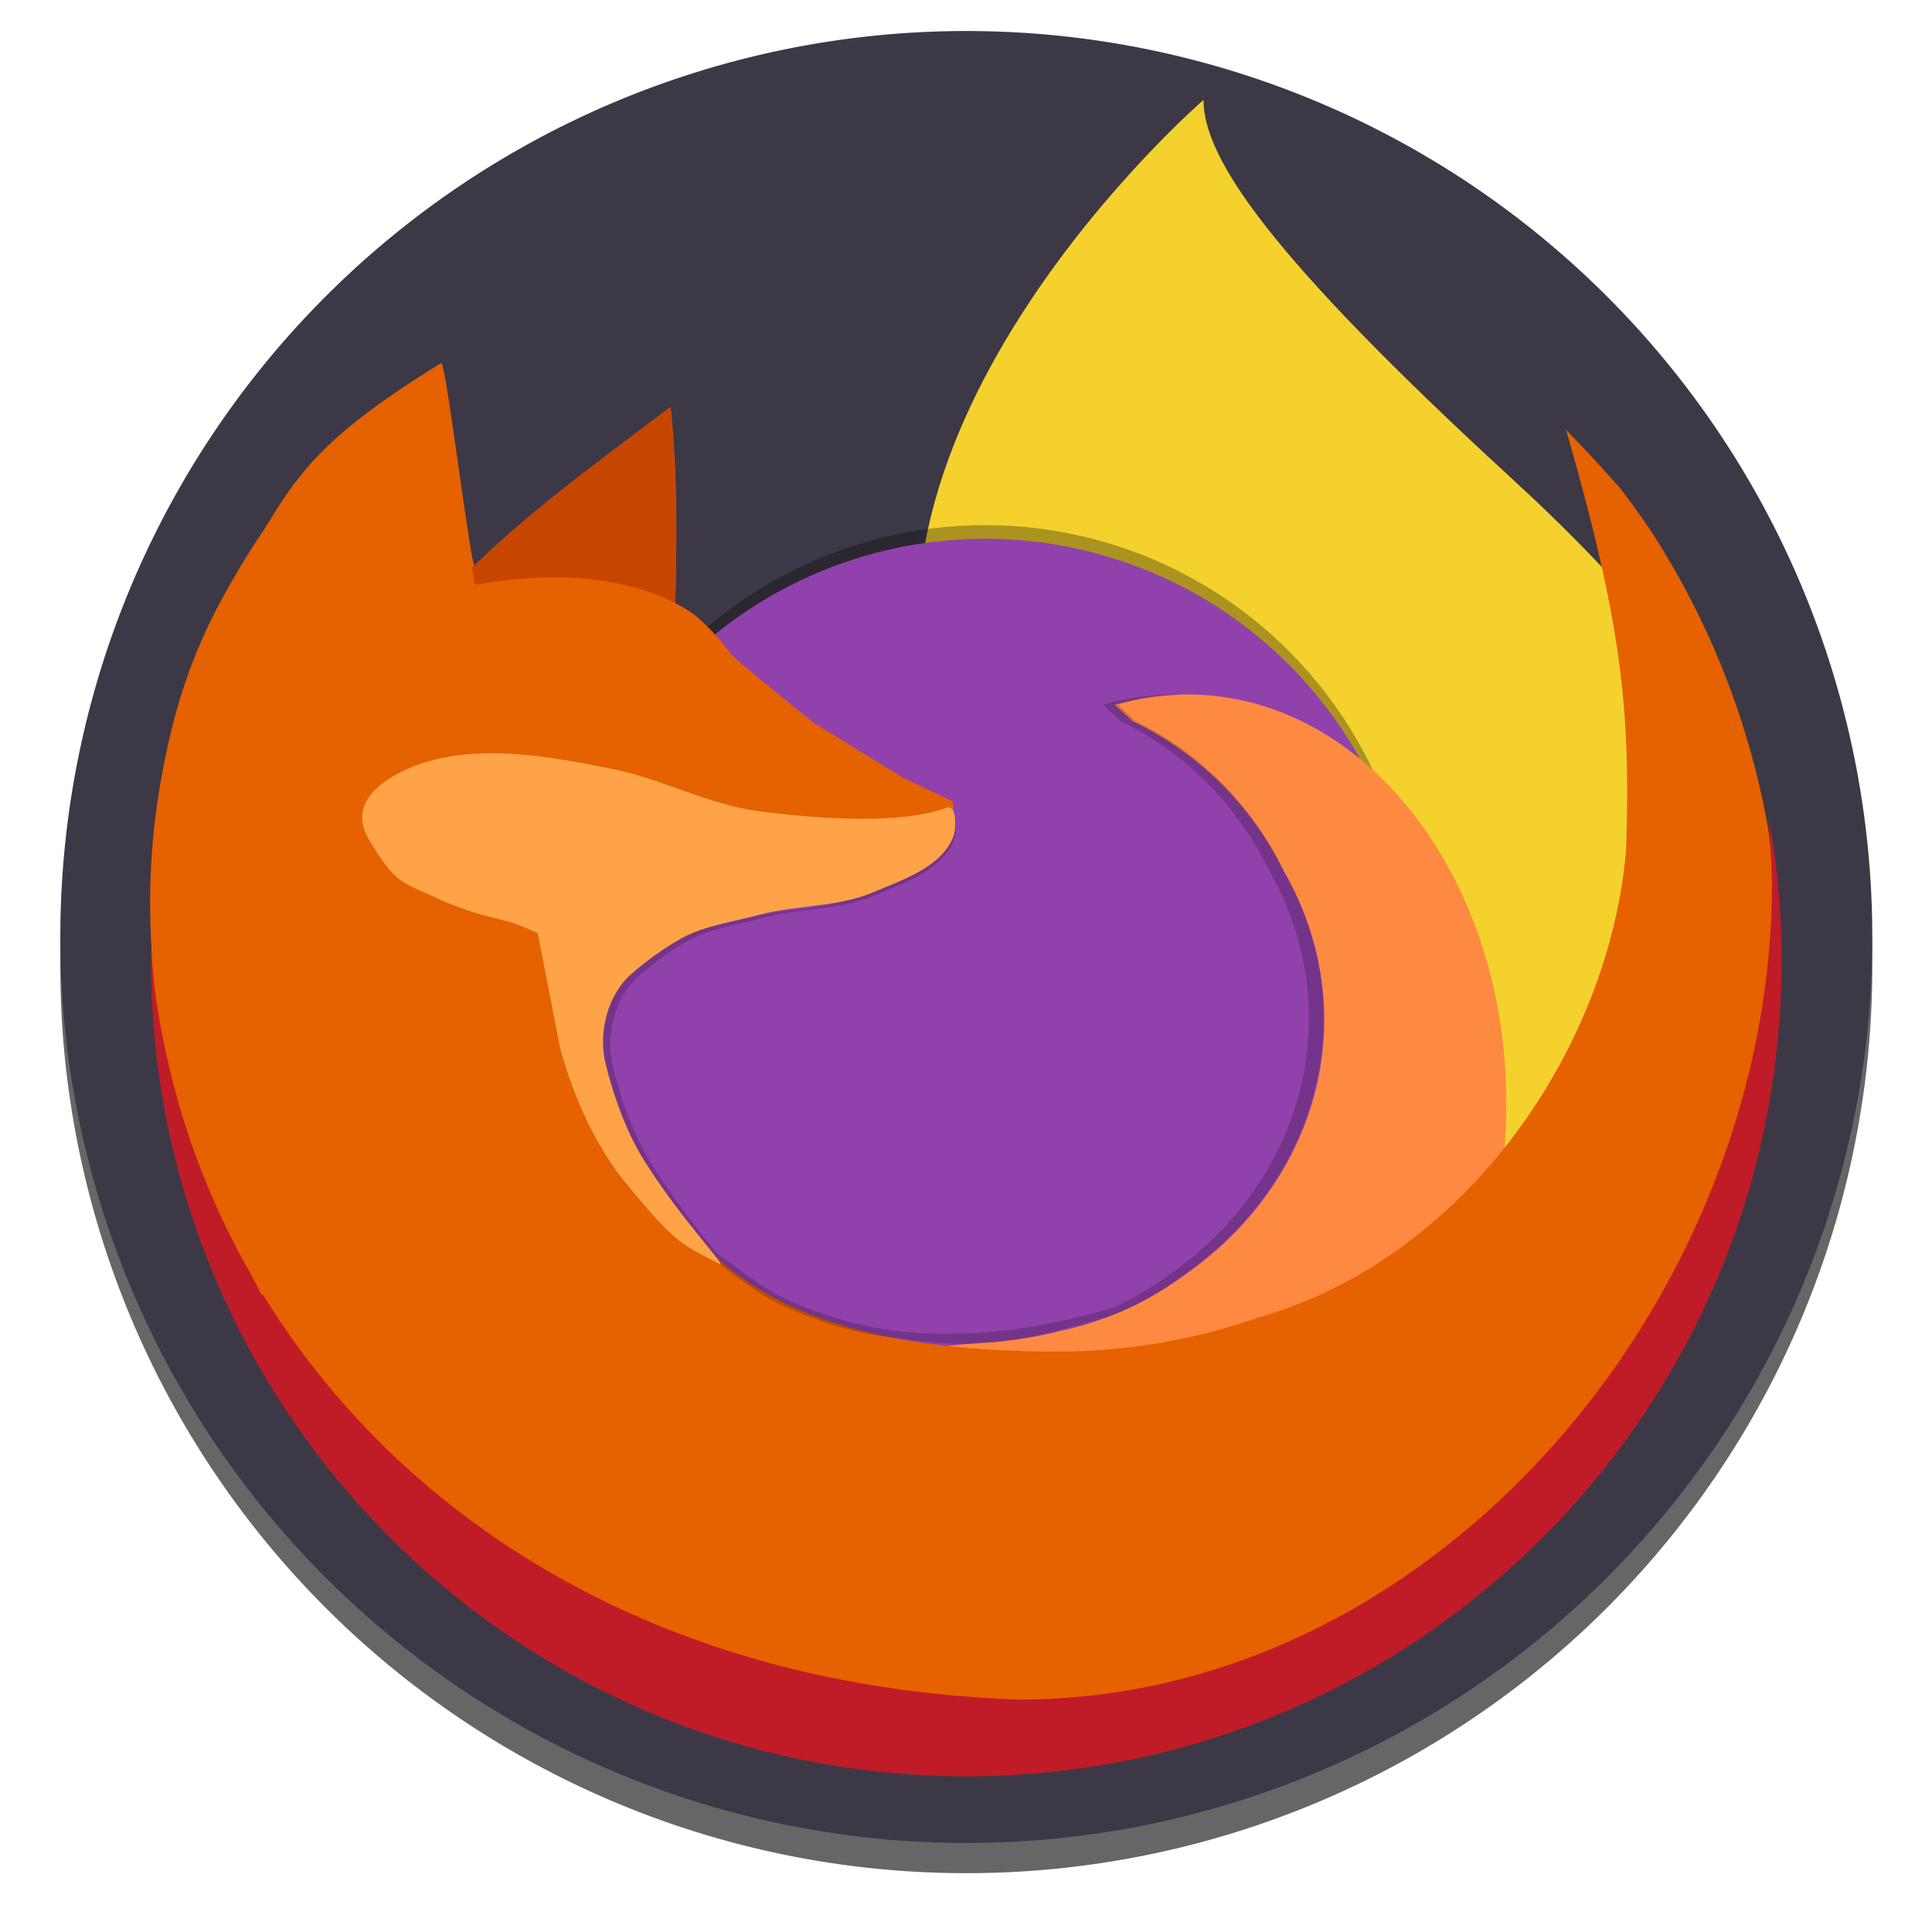 <?xml version="1.0" encoding="UTF-8" standalone="no"?>
<svg
   xmlns:osb="http://www.openswatchbook.org/uri/2009/osb"
   xmlns:dc="http://purl.org/dc/elements/1.1/"
   xmlns:cc="http://creativecommons.org/ns#"
   xmlns:rdf="http://www.w3.org/1999/02/22-rdf-syntax-ns#"
   xmlns:svg="http://www.w3.org/2000/svg"
   xmlns="http://www.w3.org/2000/svg"
   xmlns:xlink="http://www.w3.org/1999/xlink"
   xmlns:sodipodi="http://sodipodi.sourceforge.net/DTD/sodipodi-0.dtd"
   xmlns:inkscape="http://www.inkscape.org/namespaces/inkscape"
   viewBox="0 0 128 128"
   style="display:inline;enable-background:new"
   version="1.0"
   id="svg11300"
   height="128"
   width="128"
   sodipodi:docname="firefox-template4-paletta-gnome-sfondo-dark.svg"
   inkscape:version="0.92.3 (2405546, 2018-03-11)">
  <sodipodi:namedview
     pagecolor="#ffffff"
     bordercolor="#666666"
     borderopacity="1"
     objecttolerance="10"
     gridtolerance="10"
     guidetolerance="10"
     inkscape:pageopacity="0"
     inkscape:pageshadow="2"
     inkscape:window-width="1920"
     inkscape:window-height="1009"
     id="namedview24"
     showgrid="false"
     inkscape:zoom="6.5234375"
     inkscape:cx="64"
     inkscape:cy="64"
     inkscape:window-x="0"
     inkscape:window-y="34"
     inkscape:window-maximized="1"
     inkscape:current-layer="layer9"
     inkscape:measure-start="0,0"
     inkscape:measure-end="0,0" />
  <title
     id="title4162">Adwaita Icon Template</title>
  <defs
     id="defs3">
    <linearGradient
       id="linearGradient950">
      <stop
         style="stop-color:#9a9996;stop-opacity:1"
         offset="0"
         id="stop946" />
      <stop
         style="stop-color:#77767b;stop-opacity:1"
         offset="1"
         id="stop948" />
    </linearGradient>
    <linearGradient
       y2="812.882"
       x2="1662.99"
       y1="806.297"
       x1="1660.857"
       gradientTransform="matrix(1.829,-0.816,0.816,1.829,-3645.962,100.029)"
       gradientUnits="userSpaceOnUse"
       id="linearGradient1001"
       xlink:href="#linearGradient950" />
    <clipPath
       clipPathUnits="userSpaceOnUse"
       id="clipPath5154">
      <circle
         r="109.647"
         cy="924.362"
         cx="128"
         id="circle5156"
         style="fill:url(#radialGradient5158);fill-opacity:1;stroke:none" />
    </clipPath>
    <clipPath
       clipPathUnits="userSpaceOnUse"
       id="clipPath977">
      <circle
         r="109.647"
         cy="924.362"
         cx="128"
         id="circle975"
         style="fill:url(#radialGradient5158);fill-opacity:1;stroke:none" />
    </clipPath>
    <clipPath
       clipPathUnits="userSpaceOnUse"
       id="clipPath4688">
      <path
         sodipodi:nodetypes="ccccccccccc"
         inkscape:connector-curvature="0"
         id="path4690"
         d="m 106.424,889.602 c -2.245,-0.052 -4.093,1.753 -4.094,3.998 v 32.645 32.645 c -4e-5,3.079 3.333,5.004 6,3.465 l 28.27,-16.322 28.271,-16.322 c 2.666,-1.54 2.666,-5.388 0,-6.928 l -28.271,-16.322 -28.27,-16.322 c -0.581,-0.335 -1.236,-0.519 -1.906,-0.535 z"
         style="color:#000000;font-style:normal;font-variant:normal;font-weight:normal;font-stretch:normal;font-size:medium;line-height:normal;font-family:sans-serif;text-indent:0;text-align:start;text-decoration:none;text-decoration-line:none;letter-spacing:normal;word-spacing:normal;text-transform:none;writing-mode:lr-tb;direction:ltr;baseline-shift:baseline;text-anchor:start;display:inline;overflow:visible;visibility:visible;fill:url(#radialGradient4692);fill-opacity:1;fill-rule:nonzero;stroke:#a7003f;stroke-width:1;stroke-linecap:round;stroke-linejoin:round;stroke-miterlimit:4;stroke-dasharray:none;stroke-dashoffset:0;stroke-opacity:1;enable-background:accumulate" />
    </clipPath>
    <clipPath
       clipPathUnits="userSpaceOnUse"
       id="clipPath4564">
      <circle
         style="fill:url(#radialGradient4568);fill-opacity:1;stroke:none"
         id="circle4566"
         cx="128"
         cy="924.362"
         r="109.647" />
    </clipPath>
    <clipPath
       clipPathUnits="userSpaceOnUse"
       id="clipPath6215">
      <path
         sodipodi:nodetypes="ccccccccccccccccccccccccccccccccccccccccccccccccccccccccccccccc"
         id="path6217"
         d="m 105.173,806.186 c -3.069,0.564 -6.114,1.247 -9.129,2.049 -3.838,1.065 -7.621,2.321 -11.334,3.764 -3.712,1.443 -7.35,3.071 -10.899,4.877 -3.549,1.807 -7.006,3.789 -10.357,5.941 -3.352,2.153 -6.594,4.471 -9.714,6.948 -3.12,2.475 -6.114,5.105 -8.972,7.88 -0.367,0.389 -0.732,0.781 -1.094,1.175 2.602,17.86 16.832,40.038 30.863,55.742 -4.767,8.844 -7.266,18.733 -7.272,28.781 0.021,2.874 0.246,5.744 0.673,8.586 -20.257,-9.185 -43.077,-26.535 -52.798,-47.364 -0.441,1.152 -0.863,2.31 -1.268,3.475 -1.177,3.805 -2.163,7.666 -2.954,11.57 -0.792,3.903 -1.387,7.843 -1.785,11.806 -0.397,3.963 -0.596,7.944 -0.596,11.927 -4.394e-4,2.819 0.099,5.638 0.298,8.45 0.282,3.973 0.763,7.93 1.441,11.855 0.626,3.518 1.409,7.007 2.347,10.455 16.778,6.684 43.115,5.45 63.748,1.143 6.819,11.028 16.987,19.584 29.018,24.417 -18.072,12.936 -44.49,24.021 -67.373,22.032 1.384,1.665 2.813,3.292 4.286,4.879 2.775,2.857 5.691,5.574 8.737,8.139 3.046,2.566 6.219,4.978 9.506,7.227 3.287,2.249 6.685,4.332 10.18,6.241 3.495,1.91 7.084,3.643 10.753,5.194 3.669,1.551 7.413,2.917 11.219,4.094 1.439,0.396 2.884,0.765 4.337,1.107 14.139,-11.184 26.206,-34.583 32.78,-54.564 12.958,-0.383 25.454,-4.901 35.66,-12.895 2.159,22.126 -1.467,50.558 -14.647,69.383 3.069,-0.564 6.114,-1.247 9.129,-2.049 3.838,-1.065 7.621,-2.321 11.334,-3.764 3.712,-1.443 7.35,-3.071 10.899,-4.877 3.549,-1.807 7.006,-3.789 10.357,-5.941 3.352,-2.152 6.594,-4.471 9.714,-6.948 3.12,-2.475 6.114,-5.105 8.972,-7.88 0.367,-0.389 0.732,-0.781 1.094,-1.175 -2.602,-17.86 -16.832,-40.038 -30.863,-55.742 4.767,-8.844 7.266,-18.733 7.272,-28.781 -0.021,-2.874 -0.246,-5.743 -0.673,-8.586 20.257,9.185 43.077,26.535 52.798,47.364 0.441,-1.152 0.863,-2.31 1.268,-3.475 1.177,-3.805 2.163,-7.666 2.954,-11.57 0.792,-3.903 1.387,-7.843 1.785,-11.806 0.397,-3.963 0.596,-7.944 0.596,-11.927 4.4e-4,-2.819 -0.099,-5.638 -0.298,-8.45 -0.282,-3.973 -0.763,-7.93 -1.441,-11.855 -0.628,-3.534 -1.414,-7.038 -2.358,-10.502 -20.562,-7.328 -45.898,-4.795 -63.749,-1.114 -6.818,-11.019 -16.982,-19.569 -29.006,-24.399 18.072,-12.936 44.49,-24.021 67.373,-22.032 -1.384,-1.665 -2.813,-3.292 -4.286,-4.879 -2.775,-2.857 -5.691,-5.574 -8.737,-8.139 -3.046,-2.566 -6.219,-4.978 -9.506,-7.227 -3.287,-2.249 -6.685,-4.332 -10.18,-6.241 -3.495,-1.91 -7.084,-3.643 -10.753,-5.194 -3.669,-1.551 -7.413,-2.917 -11.219,-4.094 -1.427,-0.393 -2.86,-0.759 -4.301,-1.098 -14.147,11.184 -26.229,34.575 -32.811,54.556 -12.96,0.381 -25.458,4.9 -35.665,12.895 -2.159,-22.126 1.467,-50.558 14.647,-69.383 z"
         style="fill:url(#radialGradient6219);fill-opacity:1;stroke:none"
         inkscape:connector-curvature="0" />
    </clipPath>
    <radialGradient
       id="radialGradient3322"
       cx="26.617"
       cy="-2.065"
       r="23"
       gradientTransform="matrix(-4.8906e-8,-2.852,3.756,0,674.001,398.263)"
       gradientUnits="userSpaceOnUse">
      <stop
         id="stop2749"
         offset="0"
         style="stop-color:#c02966;stop-opacity:1" />
      <stop
         style="stop-color:#d92169;stop-opacity:1"
         id="stop4269"
         offset="0.221" />
      <stop
         id="stop2755"
         offset="1"
         style="stop-color:#fde873;stop-opacity:0.992" />
    </radialGradient>
    <radialGradient
       gradientUnits="userSpaceOnUse"
       gradientTransform="matrix(-4.8906e-8,-2.852,3.756,0,674.001,398.263)"
       r="23"
       cy="-2.065"
       cx="26.617"
       id="radialGradient1716">
      <stop
         offset="0"
         id="stop1712"
         style="stop-color:#e28847;stop-opacity:1" />
      <stop
         style="stop-color:#ea9e42;stop-opacity:1"
         offset="1"
         id="stop1714" />
    </radialGradient>
    <radialGradient
       id="radialGradient1800"
       cx="26.617"
       cy="-2.065"
       r="23"
       gradientTransform="matrix(-4.8906e-8,-2.852,3.756,0,674.001,398.263)"
       gradientUnits="userSpaceOnUse">
      <stop
         style="stop-color:#f5ae48;stop-opacity:1"
         id="stop1796"
         offset="0" />
      <stop
         id="stop1798"
         offset="1"
         style="stop-color:#f8d776;stop-opacity:1" />
    </radialGradient>
    <linearGradient
       osb:paint="solid"
       id="linearGradient1141">
      <stop
         id="stop1139"
         offset="0"
         style="stop-color:#9a9996;stop-opacity:1;" />
    </linearGradient>
    <linearGradient
       osb:paint="solid"
       id="linearGradient1135">
      <stop
         id="stop1133"
         offset="0"
         style="stop-color:#77767b;stop-opacity:1;" />
    </linearGradient>
    <linearGradient
       osb:paint="solid"
       id="linearGradient1129">
      <stop
         id="stop1127"
         offset="0"
         style="stop-color:#5e5c64;stop-opacity:1;" />
    </linearGradient>
    <linearGradient
       osb:paint="solid"
       id="linearGradient1159">
      <stop
         id="stop1157"
         offset="0"
         style="stop-color:#f6f5f4;stop-opacity:1;" />
    </linearGradient>
    <linearGradient
       osb:paint="solid"
       id="linearGradient1153">
      <stop
         id="stop1151"
         offset="0"
         style="stop-color:#deddda;stop-opacity:1;" />
    </linearGradient>
    <linearGradient
       osb:paint="solid"
       id="linearGradient1147">
      <stop
         id="stop1145"
         offset="0"
         style="stop-color:#c0bfbc;stop-opacity:1;" />
    </linearGradient>
    <linearGradient
       osb:paint="solid"
       id="linearGradient1123">
      <stop
         id="stop1121"
         offset="0"
         style="stop-color:#3d3846;stop-opacity:1;" />
    </linearGradient>
    <linearGradient
       osb:paint="solid"
       id="linearGradient1117">
      <stop
         id="stop1115"
         offset="0"
         style="stop-color:#241f31;stop-opacity:1;" />
    </linearGradient>
    <linearGradient
       osb:paint="solid"
       id="linearGradient1111">
      <stop
         id="stop1109"
         offset="0"
         style="stop-color:#cdab8f;stop-opacity:1;" />
    </linearGradient>
    <linearGradient
       osb:paint="solid"
       id="linearGradient1105">
      <stop
         id="stop1103"
         offset="0"
         style="stop-color:#b5835a;stop-opacity:1;" />
    </linearGradient>
    <linearGradient
       osb:paint="solid"
       id="linearGradient1099">
      <stop
         id="stop1097"
         offset="0"
         style="stop-color:#986a44;stop-opacity:1;" />
    </linearGradient>
    <linearGradient
       osb:paint="solid"
       id="linearGradient1093">
      <stop
         id="stop1091"
         offset="0"
         style="stop-color:#865e3c;stop-opacity:1;" />
    </linearGradient>
    <linearGradient
       osb:paint="solid"
       id="linearGradient1087">
      <stop
         id="stop1085"
         offset="0"
         style="stop-color:#63452c;stop-opacity:1;" />
    </linearGradient>
    <linearGradient
       osb:paint="solid"
       id="linearGradient1081">
      <stop
         id="stop1079"
         offset="0"
         style="stop-color:#dc8add;stop-opacity:1;" />
    </linearGradient>
    <linearGradient
       osb:paint="solid"
       id="linearGradient1075">
      <stop
         id="stop1073"
         offset="0"
         style="stop-color:#c061cb;stop-opacity:1;" />
    </linearGradient>
    <linearGradient
       osb:paint="solid"
       id="linearGradient1069">
      <stop
         id="stop1067"
         offset="0"
         style="stop-color:#9141ac;stop-opacity:1;" />
    </linearGradient>
    <linearGradient
       osb:paint="solid"
       id="linearGradient1063">
      <stop
         id="stop1061"
         offset="0"
         style="stop-color:#813d9c;stop-opacity:1;" />
    </linearGradient>
    <linearGradient
       osb:paint="solid"
       id="linearGradient1057">
      <stop
         id="stop1055"
         offset="0"
         style="stop-color:#613583;stop-opacity:1;" />
    </linearGradient>
    <linearGradient
       osb:paint="solid"
       id="linearGradient1051">
      <stop
         id="stop1049"
         offset="0"
         style="stop-color:#f66151;stop-opacity:1;" />
    </linearGradient>
    <linearGradient
       osb:paint="solid"
       id="linearGradient1045">
      <stop
         id="stop1043"
         offset="0"
         style="stop-color:#ed333b;stop-opacity:1;" />
    </linearGradient>
    <linearGradient
       osb:paint="solid"
       id="linearGradient1039">
      <stop
         id="stop1037"
         offset="0"
         style="stop-color:#e01b24;stop-opacity:1;" />
    </linearGradient>
    <linearGradient
       osb:paint="solid"
       id="linearGradient1033">
      <stop
         id="stop1031"
         offset="0"
         style="stop-color:#c01c28;stop-opacity:1;" />
    </linearGradient>
    <linearGradient
       osb:paint="solid"
       id="linearGradient1027">
      <stop
         id="stop1025"
         offset="0"
         style="stop-color:#a51d2d;stop-opacity:1;" />
    </linearGradient>
    <linearGradient
       osb:paint="solid"
       id="linearGradient1021">
      <stop
         id="stop1019"
         offset="0"
         style="stop-color:#ffbe6f;stop-opacity:1;" />
    </linearGradient>
    <linearGradient
       osb:paint="solid"
       id="linearGradient1015">
      <stop
         id="stop1013"
         offset="0"
         style="stop-color:#ffa348;stop-opacity:1;" />
    </linearGradient>
    <linearGradient
       osb:paint="solid"
       id="linearGradient1009">
      <stop
         id="stop1007"
         offset="0"
         style="stop-color:#ff7800;stop-opacity:1;" />
    </linearGradient>
    <linearGradient
       osb:paint="solid"
       id="linearGradient1003">
      <stop
         id="stop1001"
         offset="0"
         style="stop-color:#e66100;stop-opacity:1;" />
    </linearGradient>
    <linearGradient
       osb:paint="solid"
       id="linearGradient997">
      <stop
         id="stop995"
         offset="0"
         style="stop-color:#c64600;stop-opacity:1;" />
    </linearGradient>
    <linearGradient
       osb:paint="solid"
       id="linearGradient991">
      <stop
         id="stop989"
         offset="0"
         style="stop-color:#f9f06b;stop-opacity:1;" />
    </linearGradient>
    <linearGradient
       osb:paint="solid"
       id="linearGradient985">
      <stop
         id="stop983"
         offset="0"
         style="stop-color:#f8e45c;stop-opacity:1;" />
    </linearGradient>
    <linearGradient
       osb:paint="solid"
       id="linearGradient979">
      <stop
         id="stop977"
         offset="0"
         style="stop-color:#f6d32d;stop-opacity:1;" />
    </linearGradient>
    <linearGradient
       osb:paint="solid"
       id="linearGradient973">
      <stop
         id="stop971"
         offset="0"
         style="stop-color:#f5c211;stop-opacity:1;" />
    </linearGradient>
    <linearGradient
       osb:paint="solid"
       id="linearGradient967">
      <stop
         id="stop965"
         offset="0"
         style="stop-color:#e5a50a;stop-opacity:1;" />
    </linearGradient>
    <linearGradient
       osb:paint="solid"
       id="linearGradient961">
      <stop
         id="stop959"
         offset="0"
         style="stop-color:#8ff0a4;stop-opacity:1;" />
    </linearGradient>
    <linearGradient
       osb:paint="solid"
       id="linearGradient955">
      <stop
         id="stop953"
         offset="0"
         style="stop-color:#57e389;stop-opacity:1;" />
    </linearGradient>
    <linearGradient
       osb:paint="solid"
       id="linearGradient949">
      <stop
         id="stop947"
         offset="0"
         style="stop-color:#33d17a;stop-opacity:1;" />
    </linearGradient>
    <linearGradient
       osb:paint="solid"
       id="linearGradient943">
      <stop
         id="stop941"
         offset="0"
         style="stop-color:#2ec27e;stop-opacity:1;" />
    </linearGradient>
    <linearGradient
       osb:paint="solid"
       id="linearGradient937">
      <stop
         id="stop935"
         offset="0"
         style="stop-color:#26a269;stop-opacity:1;" />
    </linearGradient>
  </defs>
  <g
     transform="matrix(0.867,0,0,0.867,9.533,-142.4)"
     style="display:inline"
     id="layer1">
    <g
       style="display:inline"
       id="layer9">
      <path
         id="path945"
         d="M 132.077,238.154 A 69.231,69.231 0 0 1 62.846,307.385 69.231,69.231 0 0 1 -6.385,238.154 69.231,69.231 0 0 1 62.846,168.923 a 69.231,69.231 0 0 1 69.231,69.231 z"
         style="display:inline;opacity:0.6;fill:#000000;fill-opacity:1;stroke:none;stroke-width:0.013px;stroke-linecap:butt;stroke-linejoin:miter;stroke-miterlimit:4;stroke-dasharray:none;stroke-dashoffset:0;stroke-opacity:1;marker:none;marker-start:none;marker-mid:none;marker-end:none;paint-order:normal;enable-background:new"
         inkscape:connector-curvature="0" />
      <rect
         style="display:inline;opacity:1;fill:#d5d3cf;fill-opacity:1;stroke:none;stroke-width:0.013px;stroke-linecap:butt;stroke-linejoin:miter;stroke-miterlimit:4;stroke-dasharray:none;stroke-dashoffset:0;stroke-opacity:1;marker:none;marker-start:none;marker-mid:none;marker-end:none;paint-order:normal;enable-background:new"
         id="rect978"
         width="129.231"
         height="131.538"
         x="-1.769"
         y="171.231"
         rx="64.615"
         ry="64.615" />
      <path
         style="display:inline;opacity:1;fill:#3d3846;fill-opacity:1;stroke:none;stroke-width:0.013px;stroke-linecap:butt;stroke-linejoin:miter;stroke-miterlimit:4;stroke-dasharray:none;stroke-dashoffset:0;stroke-opacity:1;marker:none;marker-start:none;marker-mid:none;marker-end:none;paint-order:normal;enable-background:new"
         d="M 132.077,235.846 A 69.231,69.231 0 0 1 62.846,305.077 69.231,69.231 0 0 1 -6.385,235.846 69.231,69.231 0 0 1 62.846,166.615 a 69.231,69.231 0 0 1 69.231,69.231 z"
         id="path981"
         inkscape:connector-curvature="0" />
      <g
         style="fill:#fd8a40;fill-opacity:1"
         transform="matrix(2.045,0,0,2.045,-217.335,44.077)"
         id="g2909" />
      <g
         id="g944"
         transform="matrix(1.028,0,0,1.028,147.31,18.415)">
        <path
           sodipodi:nodetypes="cscccccc"
           inkscape:connector-curvature="0"
           id="path1202"
           d="m -64.532,149.286 c 0,0 -28.455,24.6 -19.521,48.55 6.853,18.371 23.83,21.183 36.833,32.77 l 7.143,-1.507 c 0,0 12.549,-30.747 11.567,-33.365 -0.27,-0.719 -0.693,-2.93 -1.157,-5.638 -3.643,-4.639 -7.653,-8.719 -12.042,-12.752 -17.841,-16.39 -22.823,-23.707 -22.823,-28.058 z"
           style="opacity:0.99;fill:#f6d32d;fill-opacity:1;stroke-width:0.177" />
        <circle
           id="circle930"
           r="31.914"
           cy="212.807"
           cx="-80.767"
           style="opacity:0.3;fill:#000000;fill-opacity:1;stroke-width:1.077" />
        <circle
           style="fill:#9141ac;fill-opacity:1;stroke-width:1.077"
           cx="-80.767"
           cy="213.818"
           r="31.914"
           id="circle1069" />
        <path
           style="opacity:1;fill:#c01c28;fill-opacity:1;stroke:none;stroke-width:0.518;stroke-linecap:round;stroke-linejoin:bevel;stroke-miterlimit:4;stroke-dasharray:none;stroke-dashoffset:0;stroke-opacity:1;enable-background:new"
           d="m -142.768,213.257 c 0,33.493 27.133,60.644 60.603,60.644 33.47,0 60.603,-27.151 60.603,-60.644 0,-3.527 -0.314,-7.046 -0.928,-10.519 0.08,1.186 0.123,2.375 0.127,3.564 -4.82e-4,30.833 -24.98,55.829 -55.792,55.828 -30.812,-4.7e-4 -55.79,-24.995 -55.79,-55.828 9.7e-4,-3.327 2.262,-5.582 2.424,-7.863 0.503,-7.097 7.976,-10.963 10.319,-16.025 1.68,-3.629 0.537,-9.576 0.003,-13.568 -18.588,11.365 -21.323,30.089 -21.569,44.411 z"
           id="path1054"
           inkscape:connector-curvature="0"
           sodipodi:nodetypes="cscccscsscc" />
        <path
           sodipodi:nodetypes="sccccccccscs"
           inkscape:connector-curvature="0"
           id="path1070"
           d="m -65.44,193.481 c -0.244,-0.004 -0.489,-0.002 -0.735,0.003 -1.629,0.038 -3.295,0.284 -4.981,0.756 0,0 0.933,0.857 1.339,1.223 5.002,2.395 8.917,6.378 11.262,11.175 1.972,3.409 3.003,7.191 3.005,11.03 -0.004,7.403 -3.822,14.392 -10.351,18.944 -2.668,1.974 -5.758,3.408 -9.109,4.148 -1.895,0.487 -3.844,0.787 -5.812,0.893 -17.538,1.449 -4.478,2.959 10.443,0.947 11.59,-1.563 24.527,-5.509 27.183,-8.85 5.043,-21.22 -6.857,-40.035 -22.246,-40.27 z"
           style="opacity:1;fill:#fd8a40;fill-opacity:1;stroke:none;stroke-width:0.734;stroke-linecap:round;stroke-linejoin:bevel;stroke-miterlimit:4;stroke-dasharray:none;stroke-dashoffset:0;stroke-opacity:1;enable-background:new" />
        <path
           inkscape:connector-curvature="0"
           id="circle1061"
           d="m -121.198,168.847 c -2.852,1.961 -5.776,3.961 -8.047,6.255 -29.869,30.175 -9.449,91.032 51.03,93.091 30.896,3.3e-4 55.94,-29.784 55.939,-60.701 -9.63e-4,-0.981 -0.08,-1.861 -0.123,-2.786 -0.042,-0.373 -0.088,-0.748 -0.137,-1.12 -0.343,-1.973 -0.786,-3.927 -1.327,-5.857 -0.54,-1.929 -1.177,-3.831 -1.909,-5.697 -0.732,-1.866 -1.558,-3.696 -2.475,-5.481 -0.916,-1.784 -1.922,-3.522 -3.014,-5.207 -0.742,-1.104 -1.52,-2.181 -2.334,-3.234 -1.229,-1.399 -2.54,-2.819 -3.983,-4.294 4.124,14.384 4.819,20.695 4.455,31.282 -1.276,14.748 -11.965,30.318 -27.287,34.681 -4.64,1.635 -9.727,2.547 -14.988,2.547 -8.921,0 -17.648,-1.246 -23.617,-5.603 -0.959,-0.7 -1.852,-1.47 -2.683,-2.298 a 26.879,24.037 0 0 1 -7.435,-14.263 c -0.488,-2.303 -0.737,-4.661 -0.737,-7.003 0,-5.833 2.039,-11.269 5.548,-15.857 0.754,-12.275 0.787,-19.303 0.176,-25.194 -6.938,5.227 -8.738,6.537 -14.524,11.938 -0.306,0.285 -2.196,-15.454 -2.528,-15.2 z"
           style="opacity:1;fill:#e66100;fill-opacity:1;stroke:none;stroke-width:0.478;stroke-linecap:round;stroke-linejoin:bevel;stroke-miterlimit:4;stroke-dasharray:none;stroke-dashoffset:0;stroke-opacity:1;enable-background:new" />
        <path
           sodipodi:nodetypes="cccc"
           inkscape:connector-curvature="0"
           id="path1692"
           d="m -119.423,184.582 c 4.5,-4.588 10.045,-8.49 15.277,-12.474 0.265,2.755 0.664,8.847 0.22,17.727 -4.771,-4.549 -15.716,-2.565 -15.497,-5.254 z"
           style="fill:#c64600;fill-opacity:1;stroke:none;stroke-width:0.556px;stroke-linecap:butt;stroke-linejoin:miter;stroke-opacity:1" />
        <path
           sodipodi:nodetypes="cccccccccsccscccccccccccsccccccccccccccccccccsccccc"
           inkscape:connector-curvature="0"
           id="path1885"
           d="m -66.404,193.481 c -0.24,-0.004 -0.479,-0.002 -0.721,0.003 -1.598,0.037 -3.234,0.283 -4.888,0.753 0,0 0.915,0.854 1.314,1.219 4.909,2.386 8.752,6.354 11.053,11.134 1.935,3.396 2.947,7.164 2.95,10.988 -0.004,7.376 -3.751,14.338 -10.158,18.873 -1.348,1.013 -2.808,1.88 -4.354,2.586 -5.946,1.841 -12.412,2.497 -17.647,1.52 -2.666,-0.485 -5.21,-1.383 -7.21,-2.38 -0.971,-0.484 -2.468,-1.547 -3.704,-2.483 -0.419,-0.317 -0.734,-0.568 -1.066,-0.83 -1.082,-1.366 -3.164,-3.894 -4.907,-6.775 -1.596,-2.638 -2.499,-6.061 -2.745,-7.179 -0.456,-2.073 0.149,-4.856 1.904,-6.43 1.062,-0.952 2.497,-2.012 3.703,-2.674 1.733,-0.951 3.826,-1.233 5.712,-1.744 2.693,-0.73 5.637,-0.537 8.207,-1.636 2.194,-0.938 4.999,-1.868 5.88,-4.114 0.253,-0.645 0.222,-2.213 -0.336,-2.197 -0.037,9.6e-4 -0.077,0.008 -0.119,0.025 -0.21,0.079 -0.431,0.152 -0.661,0.219 0.24,0.459 0.216,1.466 0.025,1.954 -0.88,2.245 -3.686,3.176 -5.88,4.114 -2.569,1.098 -5.513,0.906 -8.207,1.636 -1.886,0.511 -3.98,0.793 -5.712,1.744 -1.206,0.662 -2.641,1.721 -3.703,2.674 -1.755,1.574 -2.36,4.357 -1.904,6.43 0.246,1.118 4.949,14.185 2.745,7.179 2.1,2.531 3.354,6.087 6.016,7.484 0.249,0.194 0.44,0.348 0.724,0.563 1.246,0.944 2.738,2.014 3.791,2.54 2.048,1.022 4.629,1.931 7.35,2.427 5.915,0.915 8.926,0.94 14.252,-0.517 0.714,-0.16 1.414,-0.359 2.102,-0.582 2.525,-0.613 4.874,-2.088 6.837,-3.551 6.407,-4.535 10.154,-11.498 10.158,-18.873 -0.003,-3.824 -1.014,-7.592 -2.95,-10.988 -2.301,-4.78 -6.143,-8.748 -11.053,-11.134 -0.399,-0.365 -1.314,-1.219 -1.314,-1.219 1.602,-0.456 3.186,-0.696 4.736,-0.745 -0.073,-0.002 -0.145,-0.011 -0.219,-0.012 z m -50.501,4.637 c -0.111,9.6e-4 -0.223,0.007 -0.334,0.011 2.831,0.072 5.651,0.641 8.095,1.128 3.659,0.732 7.074,2.658 10.782,3.152 2.467,0.329 5.322,0.578 7.955,0.548 -2.315,-0.039 -4.736,-0.264 -6.863,-0.548 -3.708,-0.494 -7.123,-2.42 -10.782,-3.152 -2.661,-0.531 -5.77,-1.161 -8.853,-1.138 z"
           style="opacity:0.2;fill:#000000;fill-opacity:1;stroke:none;stroke-width:0.726;stroke-linecap:round;stroke-linejoin:bevel;stroke-miterlimit:4;stroke-dasharray:none;stroke-dashoffset:0;stroke-opacity:1;enable-background:new" />
        <path
           inkscape:connector-curvature="0"
           id="path2818"
           d="m -111.061,185.298 c -1.437,-0.039 -2.936,0.423 -4.386,0.462 -3.018,0.075 -6.054,-0.238 -9.056,0.113 -2.857,0.334 -5.787,0.698 -8.445,1.89 -1.497,0.671 -3.712,1.166 -4.068,2.892 -0.885,4.287 3.23,8.408 6.307,11.236 1.62,1.489 3.874,1.9 5.902,2.56 2.042,0.664 4.1,1.301 6.171,1.888 0.479,0.626 1.052,1.197 1.607,1.744 1.159,1.142 2.5,2.122 3.936,2.887 1.669,0.889 4.043,0.547 5.336,1.926 l 4.589,10.524 c -0.447,-2.836 -1.463,-6.888 0.573,-10.614 0.701,-0.91 1.77,-1.496 2.798,-2.011 1.476,-0.739 3.112,-1.14 4.726,-1.487 2.412,-0.519 5.102,0.148 7.347,-0.874 1.146,-0.522 2.8,-2.539 2.8,-2.539 l 0.203,-2.112 c 0,0 -5.822,-3.027 -8.547,-4.896 -3.04,-2.085 -5.771,-4.665 -8.648,-7.01 -2.583,-2.106 -4.659,-5.285 -7.733,-6.34 -0.461,-0.158 -0.933,-0.228 -1.412,-0.24 z"
           style="fill:#040404;fill-opacity:0;stroke:none;stroke-width:1.251px;stroke-linecap:butt;stroke-linejoin:miter;stroke-opacity:1" />
        <path
           style="fill:#040404;fill-opacity:0;stroke:none;stroke-width:1.251px;stroke-linecap:butt;stroke-linejoin:miter;stroke-opacity:1"
           d="m -111.061,185.298 c -1.437,-0.039 -2.936,0.423 -4.386,0.462 -3.018,0.075 -6.054,-0.238 -9.056,0.113 -2.857,0.334 -5.787,0.698 -8.445,1.89 -1.497,0.671 -3.712,1.166 -4.068,2.892 -0.885,4.287 3.23,8.408 6.307,11.236 1.62,1.489 3.874,1.9 5.902,2.56 2.042,0.664 4.1,1.301 6.171,1.888 0.479,0.626 1.052,1.197 1.607,1.744 1.159,1.142 2.5,2.122 3.936,2.887 1.669,0.889 4.043,0.547 5.336,1.926 l 4.589,10.524 c -0.447,-2.836 -1.463,-6.888 0.573,-10.614 0.701,-0.91 1.77,-1.496 2.798,-2.011 1.476,-0.739 3.112,-1.14 4.726,-1.487 2.412,-0.519 5.102,0.148 7.347,-0.874 1.146,-0.522 2.8,-2.539 2.8,-2.539 l 0.203,-2.112 c 0,0 -5.822,-3.027 -8.547,-4.896 -3.04,-2.085 -5.771,-4.665 -8.648,-7.01 -2.583,-2.106 -4.659,-5.285 -7.733,-6.34 -0.461,-0.158 -0.933,-0.228 -1.412,-0.24 z"
           id="path2915"
           inkscape:connector-curvature="0" />
        <path
           sodipodi:nodetypes="ccccccccccccczccc"
           inkscape:connector-curvature="0"
           id="path1752"
           d="m -118.689,185.336 c 5.581,-1.023 11.585,-0.804 15.947,1.962 1.193,0.783 2.814,2.729 2.985,3.07 0.171,0.341 6.225,5.202 6.225,5.202 l 6.652,4.093 3.752,1.791 v 0.938 c 0,0 -16.8,3.07 -17.994,2.985 -1.194,-0.085 -9.296,4.435 -9.296,4.435 l -0.768,9.125 2.303,7.334 -25.669,11.854 -3.241,-6.652 c 0,0 -4.82,-9.988 -4.961,-19.906 -0.14,-9.918 1.24,-19.215 6.752,-27.68 3.733,-5.849 4.322,-8.607 14.802,-15.04 0.713,5.515 1.628,11 2.51,16.489 z"
           style="fill:#e66100;fill-opacity:1;stroke:none;stroke-width:0.556px;stroke-linecap:butt;stroke-linejoin:miter;stroke-opacity:1" />
        <path
           sodipodi:nodetypes="cccccsssssssssssc"
           inkscape:connector-curvature="0"
           id="path2512"
           d="m -114.022,211.232 c -3.039,-1.434 -2.732,-0.707 -6.687,-2.25 -3.667,-1.697 -3.805,-1.275 -5.968,-4.903 -1.446,-2.76 1.403,-4.458 3.557,-5.31 4.697,-1.737 10.204,-0.626 14.543,0.226 3.728,0.735 7.207,2.667 10.986,3.163 4.626,0.607 10.628,0.983 13.994,-0.269 0.684,-0.255 0.739,1.49 0.464,2.181 -0.897,2.254 -3.756,3.188 -5.992,4.129 -2.618,1.103 -5.618,0.909 -8.362,1.641 -1.922,0.513 -4.055,0.796 -5.82,1.75 -1.229,0.664 -2.692,1.728 -3.774,2.684 -1.789,1.579 -2.405,4.374 -1.941,6.455 0.251,1.122 1.171,4.559 2.797,7.206 2.698,4.393 6.442,8.26 5.694,7.867 -2.765,-1.453 -3.171,-1.388 -6.989,-6.064 -3.141,-3.847 -4.516,-8.779 -4.851,-10.031"
           style="fill:#ffa348;fill-opacity:1;stroke:none;stroke-width:1.279px;stroke-linecap:butt;stroke-linejoin:miter;stroke-opacity:1" />
      </g>
    </g>
  </g>
</svg>
